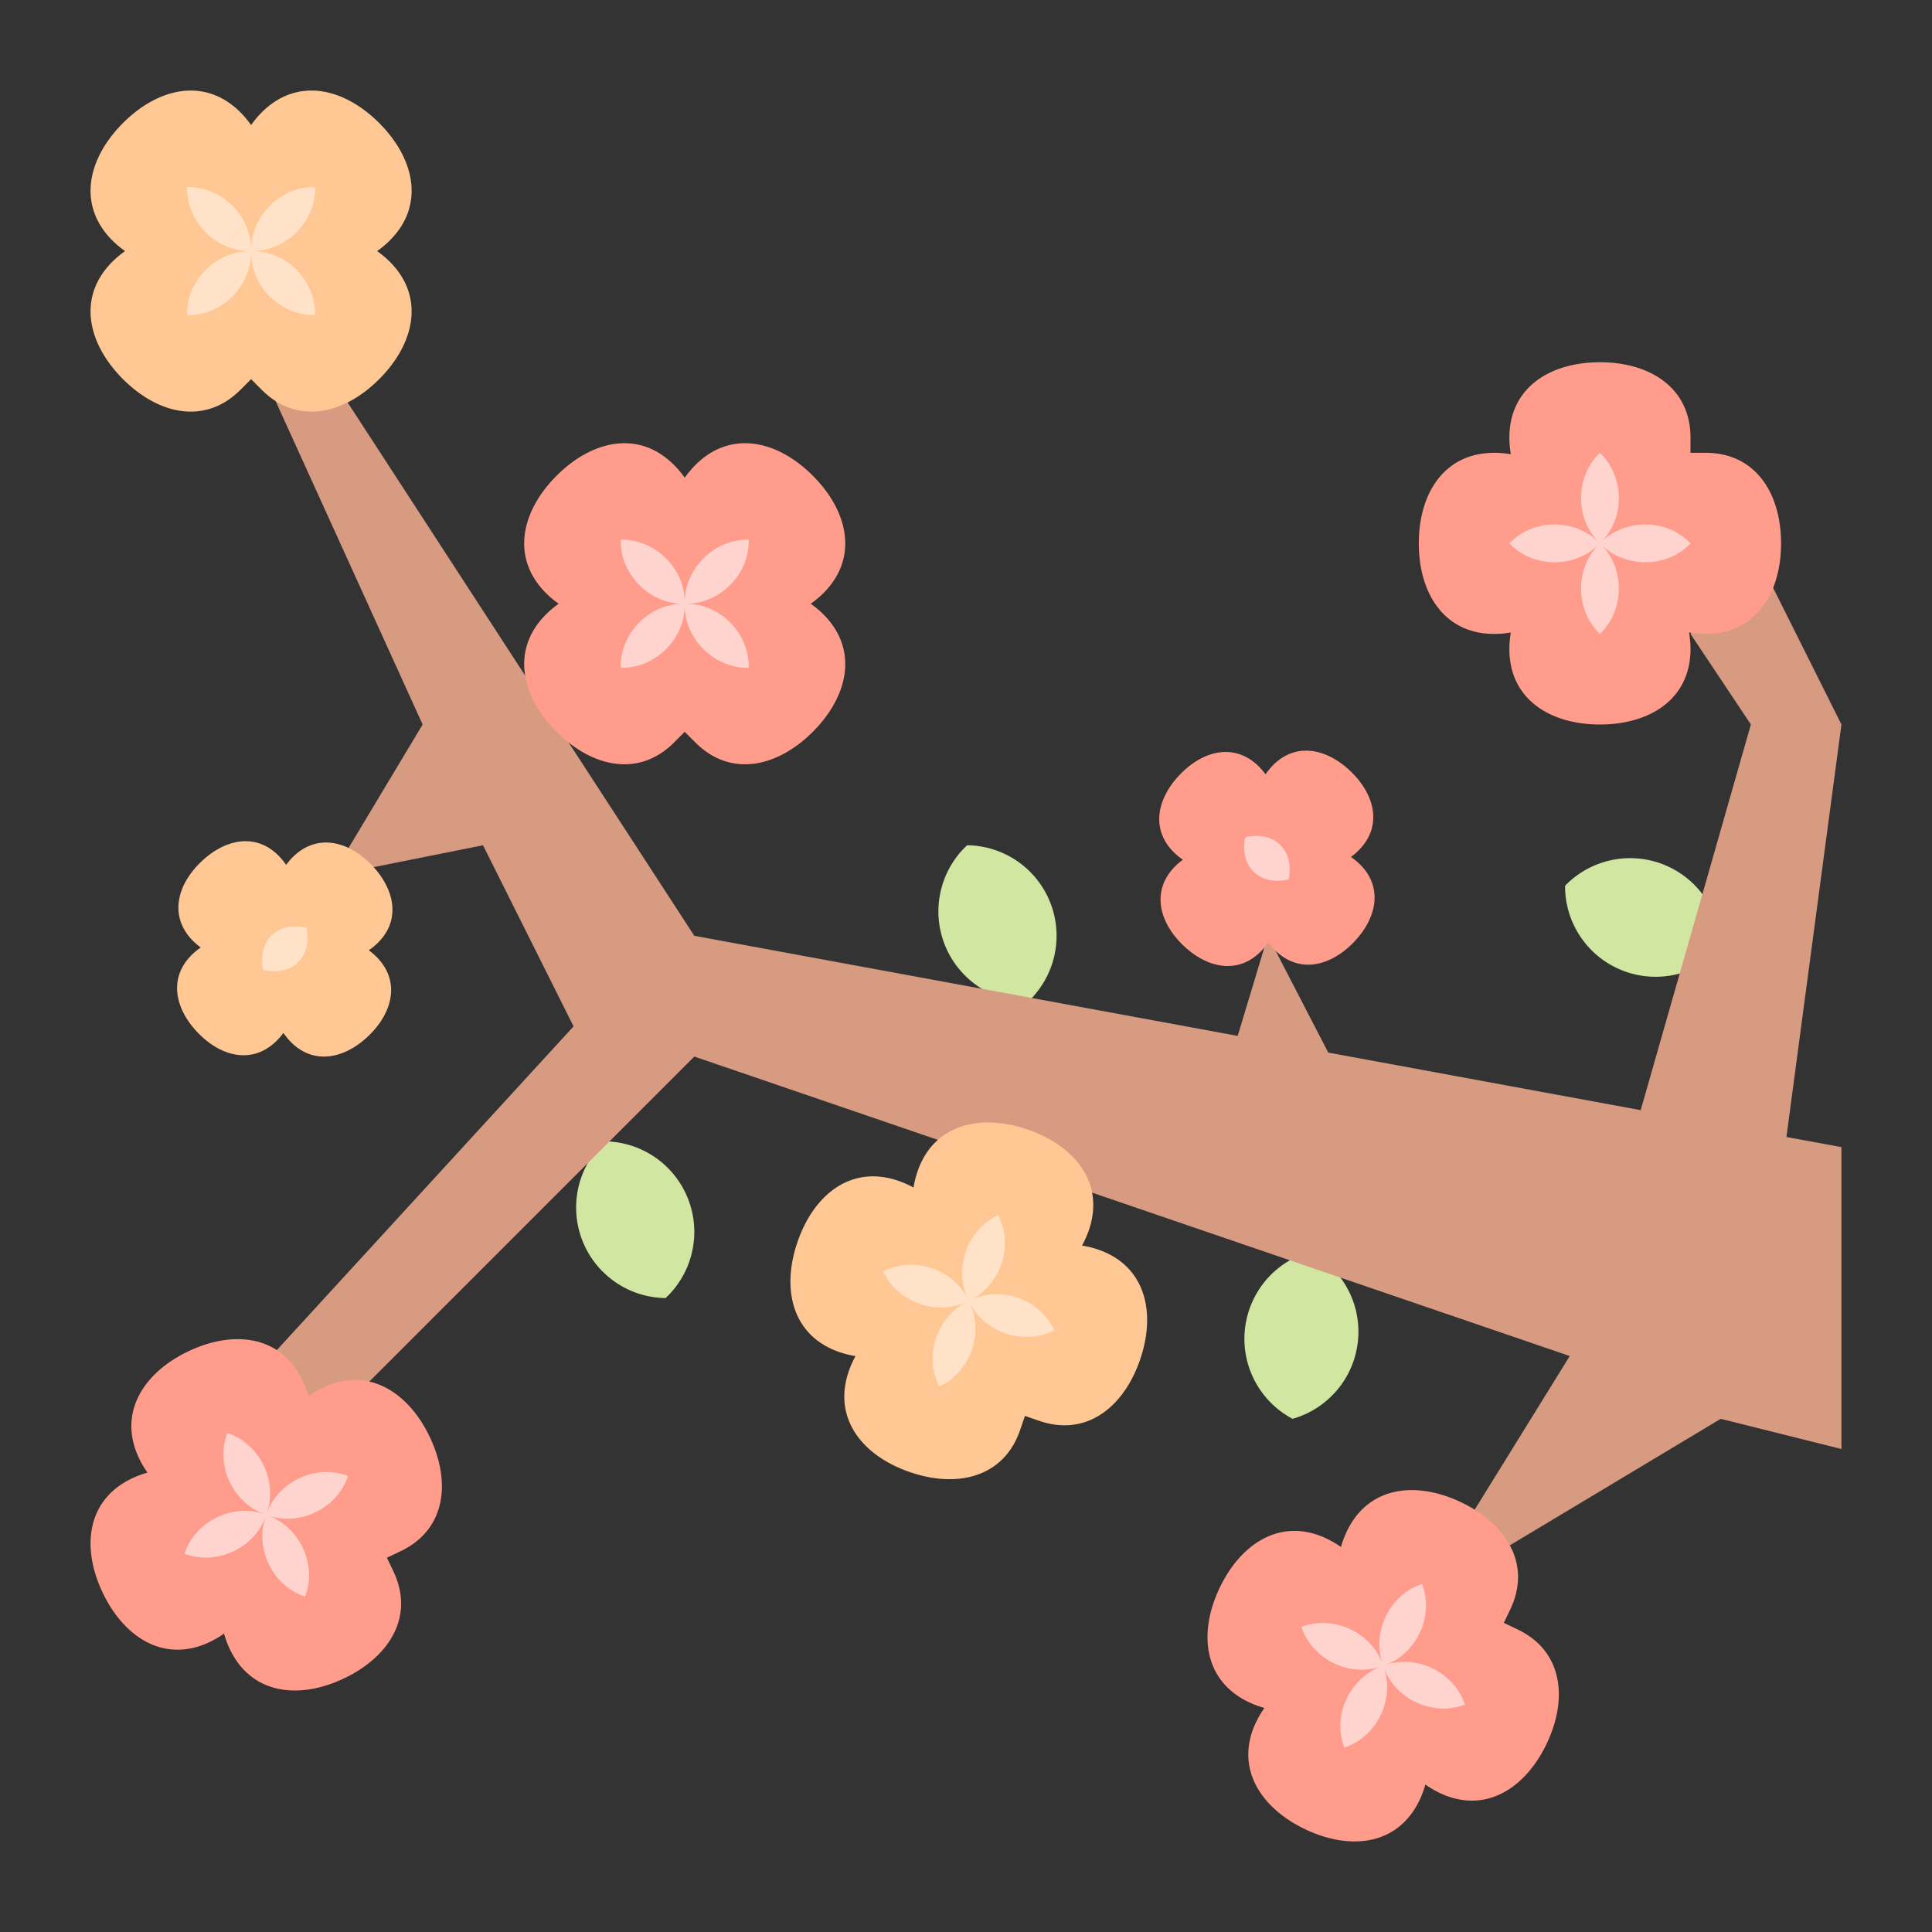 <svg id="flat" height="512" viewBox="0 0 512 512" width="512" xmlns="http://www.w3.org/2000/svg"><rect x="0" y="0" width="512" height="512" fill="#333333" stroke="none"/><g id="_14_copy_5" data-name="14 copy 5"><g><g fill="#d1e6a1"><path d="m254.924 225.391c.444-.488.907-.948 1.381-1.391a23.995 23.995 0 0 1 17.453 40.137c-.444.489-.907.948-1.381 1.392a24 24 0 0 1 -17.453-40.138z"/><path d="m414.827 236.694c-.05-.658-.067-1.311-.064-1.959a23.995 23.995 0 0 1 41.173 14.847c.05.658.066 1.311.064 1.96a23.995 23.995 0 0 1 -41.173-14.848z"/><path d="m345.373 332.324c.618-.231 1.241-.428 1.865-.606a23.995 23.995 0 0 1 -2.835 43.676c-.618.232-1.241.428-1.865.606a23.995 23.995 0 0 1 2.835-43.676z"/><path d="m158.924 303.863c.444-.489.907-.948 1.381-1.392a24 24 0 0 1 17.453 40.138c-.444.488-.907.948-1.381 1.391a23.995 23.995 0 0 1 -17.453-40.137z"/></g><path d="m488 192-24-48-16 24 16 24-29.2 102.2-82.8-15.253-16-30.947-8 26.526-144-26.526-104-160-8 16 40 88-24 40 40-8 24 48-88 96 24 8 96-96 232 79.368-40 64.632 80-48 32 8v-80l-14.575-2.685z" fill="#d69b80"/><g><path d="m452 120h-4v-4c0-13.255-10.745-20-24-20s-24 6.745-24 20a26.492 26.492 0 0 0 .382 4.382 26.492 26.492 0 0 0 -4.382-.382c-13.255 0-20 10.745-20 24s6.745 24 20 24a26.492 26.492 0 0 0 4.382-.382 26.492 26.492 0 0 0 -.382 4.382c0 13.255 10.745 20 24 20s24-6.745 24-20a26.492 26.492 0 0 0 -.382-4.382 26.492 26.492 0 0 0 4.382.382c13.255 0 20-10.745 20-24s-6.745-24-20-24z" fill="#ff9c8c"/><path d="m442 140.063a16.981 16.981 0 0 0 -6-1.063 17.184 17.184 0 0 0 -6 1.077 16.024 16.024 0 0 0 -5.536 3.459 15.879 15.879 0 0 0 3.473-5.536 16.981 16.981 0 0 0 1.063-6 17.184 17.184 0 0 0 -1.077-6 15.956 15.956 0 0 0 -3.923-6 15.956 15.956 0 0 0 -3.922 6 17.184 17.184 0 0 0 -1.078 6 16.981 16.981 0 0 0 1.062 6 15.879 15.879 0 0 0 3.473 5.537 16.024 16.024 0 0 0 -5.535-3.459 17.184 17.184 0 0 0 -6-1.078 16.981 16.981 0 0 0 -6 1.062 15.852 15.852 0 0 0 -6 3.938 15.852 15.852 0 0 0 6 3.937 16.981 16.981 0 0 0 6 1.063 17.184 17.184 0 0 0 6-1.077 16.024 16.024 0 0 0 5.536-3.459 15.879 15.879 0 0 0 -3.473 5.536 16.981 16.981 0 0 0 -1.063 6 17.184 17.184 0 0 0 1.077 6 15.956 15.956 0 0 0 3.923 6 15.956 15.956 0 0 0 3.922-6 17.184 17.184 0 0 0 1.078-6 16.981 16.981 0 0 0 -1.062-6 15.879 15.879 0 0 0 -3.473-5.537 16.024 16.024 0 0 0 5.535 3.459 17.184 17.184 0 0 0 6 1.078 16.981 16.981 0 0 0 6-1.062 15.852 15.852 0 0 0 6-3.938 15.852 15.852 0 0 0 -6-3.937z" fill="#ffd4cf"/></g><g><g fill="#ff9c8c"><path d="m178.629 196.77 2.829-2.834 2.828 2.834c9.373 9.372 21.74 6.544 31.113-2.829s12.2-21.74 2.828-31.113a26.416 26.416 0 0 0 -3.369-2.828 26.416 26.416 0 0 0 3.369-2.828c9.373-9.373 6.544-21.741-2.828-31.113s-21.741-12.2-31.113-2.829a26.586 26.586 0 0 0 -2.829 3.37 26.5 26.5 0 0 0 -2.828-3.37c-9.373-9.372-21.74-6.544-31.113 2.829s-12.2 21.74-2.828 31.113a26.416 26.416 0 0 0 3.369 2.828 26.416 26.416 0 0 0 -3.369 2.828c-9.373 9.373-6.544 21.741 2.828 31.113s21.74 12.201 31.113 2.829z"/><path d="m104.254 416.424-1.723-3.614 3.617-1.717c11.97-5.693 13.446-18.293 7.753-30.263s-16.4-18.777-28.369-13.084a26.43 26.43 0 0 0 -3.794 2.228 26.387 26.387 0 0 0 -1.537-4.122c-5.693-11.97-18.293-13.446-30.263-7.753s-18.777 16.4-13.084 28.369a26.43 26.43 0 0 0 2.228 3.794 26.387 26.387 0 0 0 -4.122 1.538c-11.97 5.693-13.446 18.293-7.753 30.263s16.4 18.777 28.369 13.084a26.43 26.43 0 0 0 3.794-2.228 26.387 26.387 0 0 0 1.537 4.122c5.693 11.969 18.293 13.445 30.263 7.752s18.777-16.399 13.084-28.369z"/><path d="m400.254 426.468-1.723 3.614 3.617 1.717c11.97 5.693 13.446 18.293 7.753 30.263s-16.4 18.777-28.369 13.084a26.43 26.43 0 0 1 -3.794-2.228 26.387 26.387 0 0 1 -1.537 4.122c-5.693 11.97-18.293 13.446-30.263 7.753s-18.777-16.4-13.084-28.369a26.43 26.43 0 0 1 2.228-3.794 26.387 26.387 0 0 1 -4.122-1.537c-11.97-5.693-13.446-18.293-7.753-30.263s16.4-18.777 28.369-13.084a26.43 26.43 0 0 1 3.794 2.228 26.387 26.387 0 0 1 1.537-4.122c5.693-11.97 18.293-13.446 30.263-7.753s18.777 16.401 13.084 28.369z"/></g><path d="m270.32 379.019 1.3-3.787 3.784 1.306c12.534 4.312 22.408-3.655 26.72-16.188s1.43-24.889-11.1-29.2a26.361 26.361 0 0 0 -4.269-1.064 26.459 26.459 0 0 0 1.788-4.02c4.312-12.534-3.655-22.408-16.188-26.72s-24.889-1.429-29.2 11.1a26.375 26.375 0 0 0 -1.064 4.268 26.355 26.355 0 0 0 -4.02-1.787c-12.534-4.312-22.408 3.654-26.72 16.188s-1.429 24.889 11.1 29.2a26.585 26.585 0 0 0 4.268 1.064 26.344 26.344 0 0 0 -1.787 4.019c-4.312 12.534 3.654 22.408 16.188 26.72s24.888 1.435 29.2-11.099z" fill="#ffc794"/><path d="m63.714 103.312 2.829-2.834 2.828 2.834c9.373 9.373 21.74 6.544 31.113-2.828s12.2-21.74 2.828-31.113a26.506 26.506 0 0 0 -3.369-2.829 26.416 26.416 0 0 0 3.369-2.828c9.373-9.373 6.544-21.74-2.828-31.113s-21.741-12.201-31.113-2.828a26.506 26.506 0 0 0 -2.829 3.369 26.416 26.416 0 0 0 -2.828-3.369c-9.373-9.373-21.74-6.544-31.114 2.827s-12.2 21.74-2.828 31.113a26.416 26.416 0 0 0 3.369 2.828 26.506 26.506 0 0 0 -3.369 2.829c-9.373 9.373-6.544 21.74 2.828 31.113s21.741 12.202 31.114 2.829z" fill="#ffc794"/><path d="m100.007 249.981a17.606 17.606 0 0 1 -2.276 1.849 17.564 17.564 0 0 1 2.215 1.922c6.146 6.349 4.126 14.562-2.224 20.708s-14.624 7.9-20.769 1.547a17.523 17.523 0 0 1 -1.849-2.276 17.564 17.564 0 0 1 -1.922 2.215c-6.349 6.146-14.563 4.126-20.708-2.224s-7.9-14.624-1.548-20.769a17.6 17.6 0 0 1 2.274-1.853 17.564 17.564 0 0 1 -2.215-1.922c-6.146-6.349-4.126-14.563 2.223-20.708s14.624-7.9 20.77-1.548a17.684 17.684 0 0 1 1.852 2.278 17.564 17.564 0 0 1 1.922-2.215c6.349-6.146 14.562-4.126 20.708 2.223s7.897 14.627 1.547 20.773z" fill="#ffc794"/><path d="m193.478 164.95a17 17 0 0 0 -4.994-3.491 15.894 15.894 0 0 0 -6.372-1.46 16.03 16.03 0 0 0 6.362-1.468 17.21 17.21 0 0 0 5-3.481 17 17 0 0 0 3.491-4.994 15.834 15.834 0 0 0 1.459-7.027 15.846 15.846 0 0 0 -7.026 1.46 16.947 16.947 0 0 0 -4.994 3.491 17.178 17.178 0 0 0 -3.481 5 16.008 16.008 0 0 0 -1.468 6.361 15.888 15.888 0 0 0 -1.455-6.367 16.947 16.947 0 0 0 -3.491-4.994 17.178 17.178 0 0 0 -5-3.481 15.966 15.966 0 0 0 -7.016-1.47 15.954 15.954 0 0 0 1.469 7.017 17.224 17.224 0 0 0 3.481 5 17 17 0 0 0 4.994 3.491 15.894 15.894 0 0 0 6.363 1.463 16.03 16.03 0 0 0 -6.362 1.468 17.224 17.224 0 0 0 -5 3.481 17 17 0 0 0 -3.491 4.994 15.834 15.834 0 0 0 -1.459 7.027 15.846 15.846 0 0 0 7.026-1.46 16.947 16.947 0 0 0 4.994-3.491 17.178 17.178 0 0 0 3.481-5 16.008 16.008 0 0 0 1.468-6.361 15.888 15.888 0 0 0 1.461 6.371 16.947 16.947 0 0 0 3.491 4.994 17.178 17.178 0 0 0 5 3.481 15.966 15.966 0 0 0 7.016 1.47 15.968 15.968 0 0 0 -1.469-7.017 17.224 17.224 0 0 0 -3.478-5.007z" fill="#ffd4cf"/></g><path d="m85.124 390.173a17.189 17.189 0 0 0 -5.88 1.6 16.988 16.988 0 0 0 -4.962 3.537 15.875 15.875 0 0 0 -3.509 5.514 16.042 16.042 0 0 0 .746-6.485 17.2 17.2 0 0 0 -1.605-5.881 16.979 16.979 0 0 0 -3.536-4.962 15.853 15.853 0 0 0 -6.132-3.728 15.834 15.834 0 0 0 -.978 7.11 17 17 0 0 0 1.617 5.874 17.2 17.2 0 0 0 3.55 4.956 16.025 16.025 0 0 0 5.5 3.514 15.883 15.883 0 0 0 -6.492-.758 16.994 16.994 0 0 0 -5.875 1.617 17.214 17.214 0 0 0 -4.956 3.55 15.974 15.974 0 0 0 -3.734 6.119 15.969 15.969 0 0 0 7.1.965 17.188 17.188 0 0 0 5.881-1.6 16.988 16.988 0 0 0 4.962-3.537 15.9 15.9 0 0 0 3.51-5.514 16.027 16.027 0 0 0 -.747 6.485 17.217 17.217 0 0 0 1.6 5.881 16.988 16.988 0 0 0 3.537 4.962 15.853 15.853 0 0 0 6.132 3.728 15.834 15.834 0 0 0 .978-7.11 17 17 0 0 0 -1.617-5.874 17.2 17.2 0 0 0 -3.55-4.956 16.025 16.025 0 0 0 -5.5-3.514 15.883 15.883 0 0 0 6.492.758 17 17 0 0 0 5.875-1.617 17.214 17.214 0 0 0 4.956-3.55 15.96 15.96 0 0 0 3.733-6.119 15.966 15.966 0 0 0 -7.096-.965z" fill="#ffd4cf"/><path d="m384.494 445.635a17.214 17.214 0 0 0 -4.956-3.55 17 17 0 0 0 -5.875-1.617 15.883 15.883 0 0 0 -6.492.758 16.025 16.025 0 0 0 5.5-3.514 17.214 17.214 0 0 0 3.55-4.956 16.989 16.989 0 0 0 1.617-5.874 15.828 15.828 0 0 0 -.978-7.109 15.84 15.84 0 0 0 -6.132 3.727 17 17 0 0 0 -3.537 4.962 17.223 17.223 0 0 0 -1.6 5.881 16.042 16.042 0 0 0 .746 6.485 15.884 15.884 0 0 0 -3.509-5.514 16.988 16.988 0 0 0 -4.962-3.537 17.189 17.189 0 0 0 -5.88-1.6 15.972 15.972 0 0 0 -7.1.965 15.974 15.974 0 0 0 3.734 6.119 17.214 17.214 0 0 0 4.956 3.55 16.994 16.994 0 0 0 5.875 1.617 15.883 15.883 0 0 0 6.492-.758 16.025 16.025 0 0 0 -5.5 3.514 17.2 17.2 0 0 0 -3.55 4.956 17 17 0 0 0 -1.617 5.874 15.834 15.834 0 0 0 .978 7.11 15.853 15.853 0 0 0 6.132-3.728 16.988 16.988 0 0 0 3.537-4.962 17.217 17.217 0 0 0 1.6-5.881 16.031 16.031 0 0 0 -.747-6.486 15.909 15.909 0 0 0 3.509 5.515 17.006 17.006 0 0 0 4.963 3.537 17.188 17.188 0 0 0 5.881 1.6 15.969 15.969 0 0 0 7.1-.965 15.974 15.974 0 0 0 -3.735-6.119z" fill="#ffd4cf"/><path d="m275.031 346.881a17.18 17.18 0 0 0 -5.323-2.97 16.994 16.994 0 0 0 -6.02-.947 15.886 15.886 0 0 0 -6.365 1.482 16.025 16.025 0 0 0 5.072-4.109 17.185 17.185 0 0 0 2.97-5.324 16.966 16.966 0 0 0 .947-6.019 15.836 15.836 0 0 0 -1.77-6.954 15.825 15.825 0 0 0 -5.674 4.393 16.968 16.968 0 0 0 -2.957 5.328 17.2 17.2 0 0 0 -.934 6.024 16.025 16.025 0 0 0 1.471 6.36 15.9 15.9 0 0 0 -4.107-5.085 16.968 16.968 0 0 0 -5.328-2.957 17.177 17.177 0 0 0 -6.024-.933 15.949 15.949 0 0 0 -6.949 1.757 15.962 15.962 0 0 0 4.4 5.66 17.208 17.208 0 0 0 5.324 2.971 16.989 16.989 0 0 0 6.019.947 15.9 15.9 0 0 0 6.366-1.482 16.027 16.027 0 0 0 -5.073 4.109 17.2 17.2 0 0 0 -2.97 5.323 16.992 16.992 0 0 0 -.947 6.019 15.829 15.829 0 0 0 1.771 6.955 15.847 15.847 0 0 0 5.674-4.393 17.019 17.019 0 0 0 2.957-5.328 17.208 17.208 0 0 0 .933-6.024 16.023 16.023 0 0 0 -1.47-6.361 15.9 15.9 0 0 0 4.106 5.086 16.985 16.985 0 0 0 5.328 2.956 17.208 17.208 0 0 0 6.024.934 15.953 15.953 0 0 0 6.95-1.757 15.968 15.968 0 0 0 -4.401-5.661z" fill="#ffe2c7"/><path d="m78.563 71.493a16.978 16.978 0 0 0 -4.994-3.493 15.86 15.86 0 0 0 -6.372-1.46 16.029 16.029 0 0 0 6.362-1.469 17.2 17.2 0 0 0 5-3.481 16.984 16.984 0 0 0 3.495-4.99 15.832 15.832 0 0 0 1.459-7.026 15.832 15.832 0 0 0 -7.026 1.459 16.984 16.984 0 0 0 -4.994 3.491 17.191 17.191 0 0 0 -3.481 5 16.013 16.013 0 0 0 -1.468 6.362 15.893 15.893 0 0 0 -1.461-6.372 16.96 16.96 0 0 0 -3.491-4.994 17.2 17.2 0 0 0 -5-3.481 15.952 15.952 0 0 0 -7.016-1.469 15.966 15.966 0 0 0 1.469 7.016 17.2 17.2 0 0 0 3.481 5 16.96 16.96 0 0 0 4.994 3.491 15.877 15.877 0 0 0 6.372 1.46 16.029 16.029 0 0 0 -6.362 1.469 17.191 17.191 0 0 0 -5 3.481 16.984 16.984 0 0 0 -3.491 4.994 15.832 15.832 0 0 0 -1.459 7.026 15.832 15.832 0 0 0 7.02-1.453 16.984 16.984 0 0 0 4.994-3.491 17.2 17.2 0 0 0 3.481-5 16.013 16.013 0 0 0 1.466-6.363 15.893 15.893 0 0 0 1.459 6.369 16.96 16.96 0 0 0 3.491 4.994 17.2 17.2 0 0 0 5 3.481 15.952 15.952 0 0 0 7.016 1.469 15.952 15.952 0 0 0 -1.463-7.013 17.2 17.2 0 0 0 -3.481-5.007z" fill="#ffe2c7"/><g><path d="m360.286 228.953a17.6 17.6 0 0 0 -2.277-1.849 17.564 17.564 0 0 0 2.215-1.922c6.146-6.349 4.126-14.563-2.223-20.708s-14.624-7.9-20.77-1.548a17.684 17.684 0 0 0 -1.849 2.277 17.564 17.564 0 0 0 -1.922-2.215c-6.349-6.146-14.562-4.126-20.708 2.223s-7.9 14.624-1.547 20.77a17.606 17.606 0 0 0 2.276 1.849 17.564 17.564 0 0 0 -2.215 1.922c-6.146 6.349-4.126 14.562 2.224 20.708s14.624 7.9 20.769 1.547a17.523 17.523 0 0 0 1.849-2.276 17.564 17.564 0 0 0 1.922 2.215c6.349 6.146 14.563 4.126 20.708-2.224s7.897-14.622 1.548-20.769z" fill="#ff9c8c"/><g><path d="m329.997 221.903 11.496 11.128" fill="#fff"/><path d="m330 221.9a11.355 11.355 0 0 1 5.6-.036 8.154 8.154 0 0 1 3.623 2.008 8.042 8.042 0 0 1 2.135 3.545 11.284 11.284 0 0 1 .136 5.611 11.293 11.293 0 0 1 -5.612.046 8.049 8.049 0 0 1 -3.613-2.018 8.156 8.156 0 0 1 -2.125-3.556 11.358 11.358 0 0 1 -.144-5.6z" fill="#ffd4cf"/></g></g><g><path d="m69.719 257.031 11.496-11.128" fill="#fff"/><path d="m69.719 257.031a11.351 11.351 0 0 1 .146-5.6 8.152 8.152 0 0 1 2.125-3.555 8.045 8.045 0 0 1 3.613-2.019 11.3 11.3 0 0 1 5.612.047 11.3 11.3 0 0 1 -.136 5.611 8.051 8.051 0 0 1 -2.135 3.545 8.154 8.154 0 0 1 -3.623 2.008 11.356 11.356 0 0 1 -5.602-.037z" fill="#ffe2c7"/></g></g></g></svg>